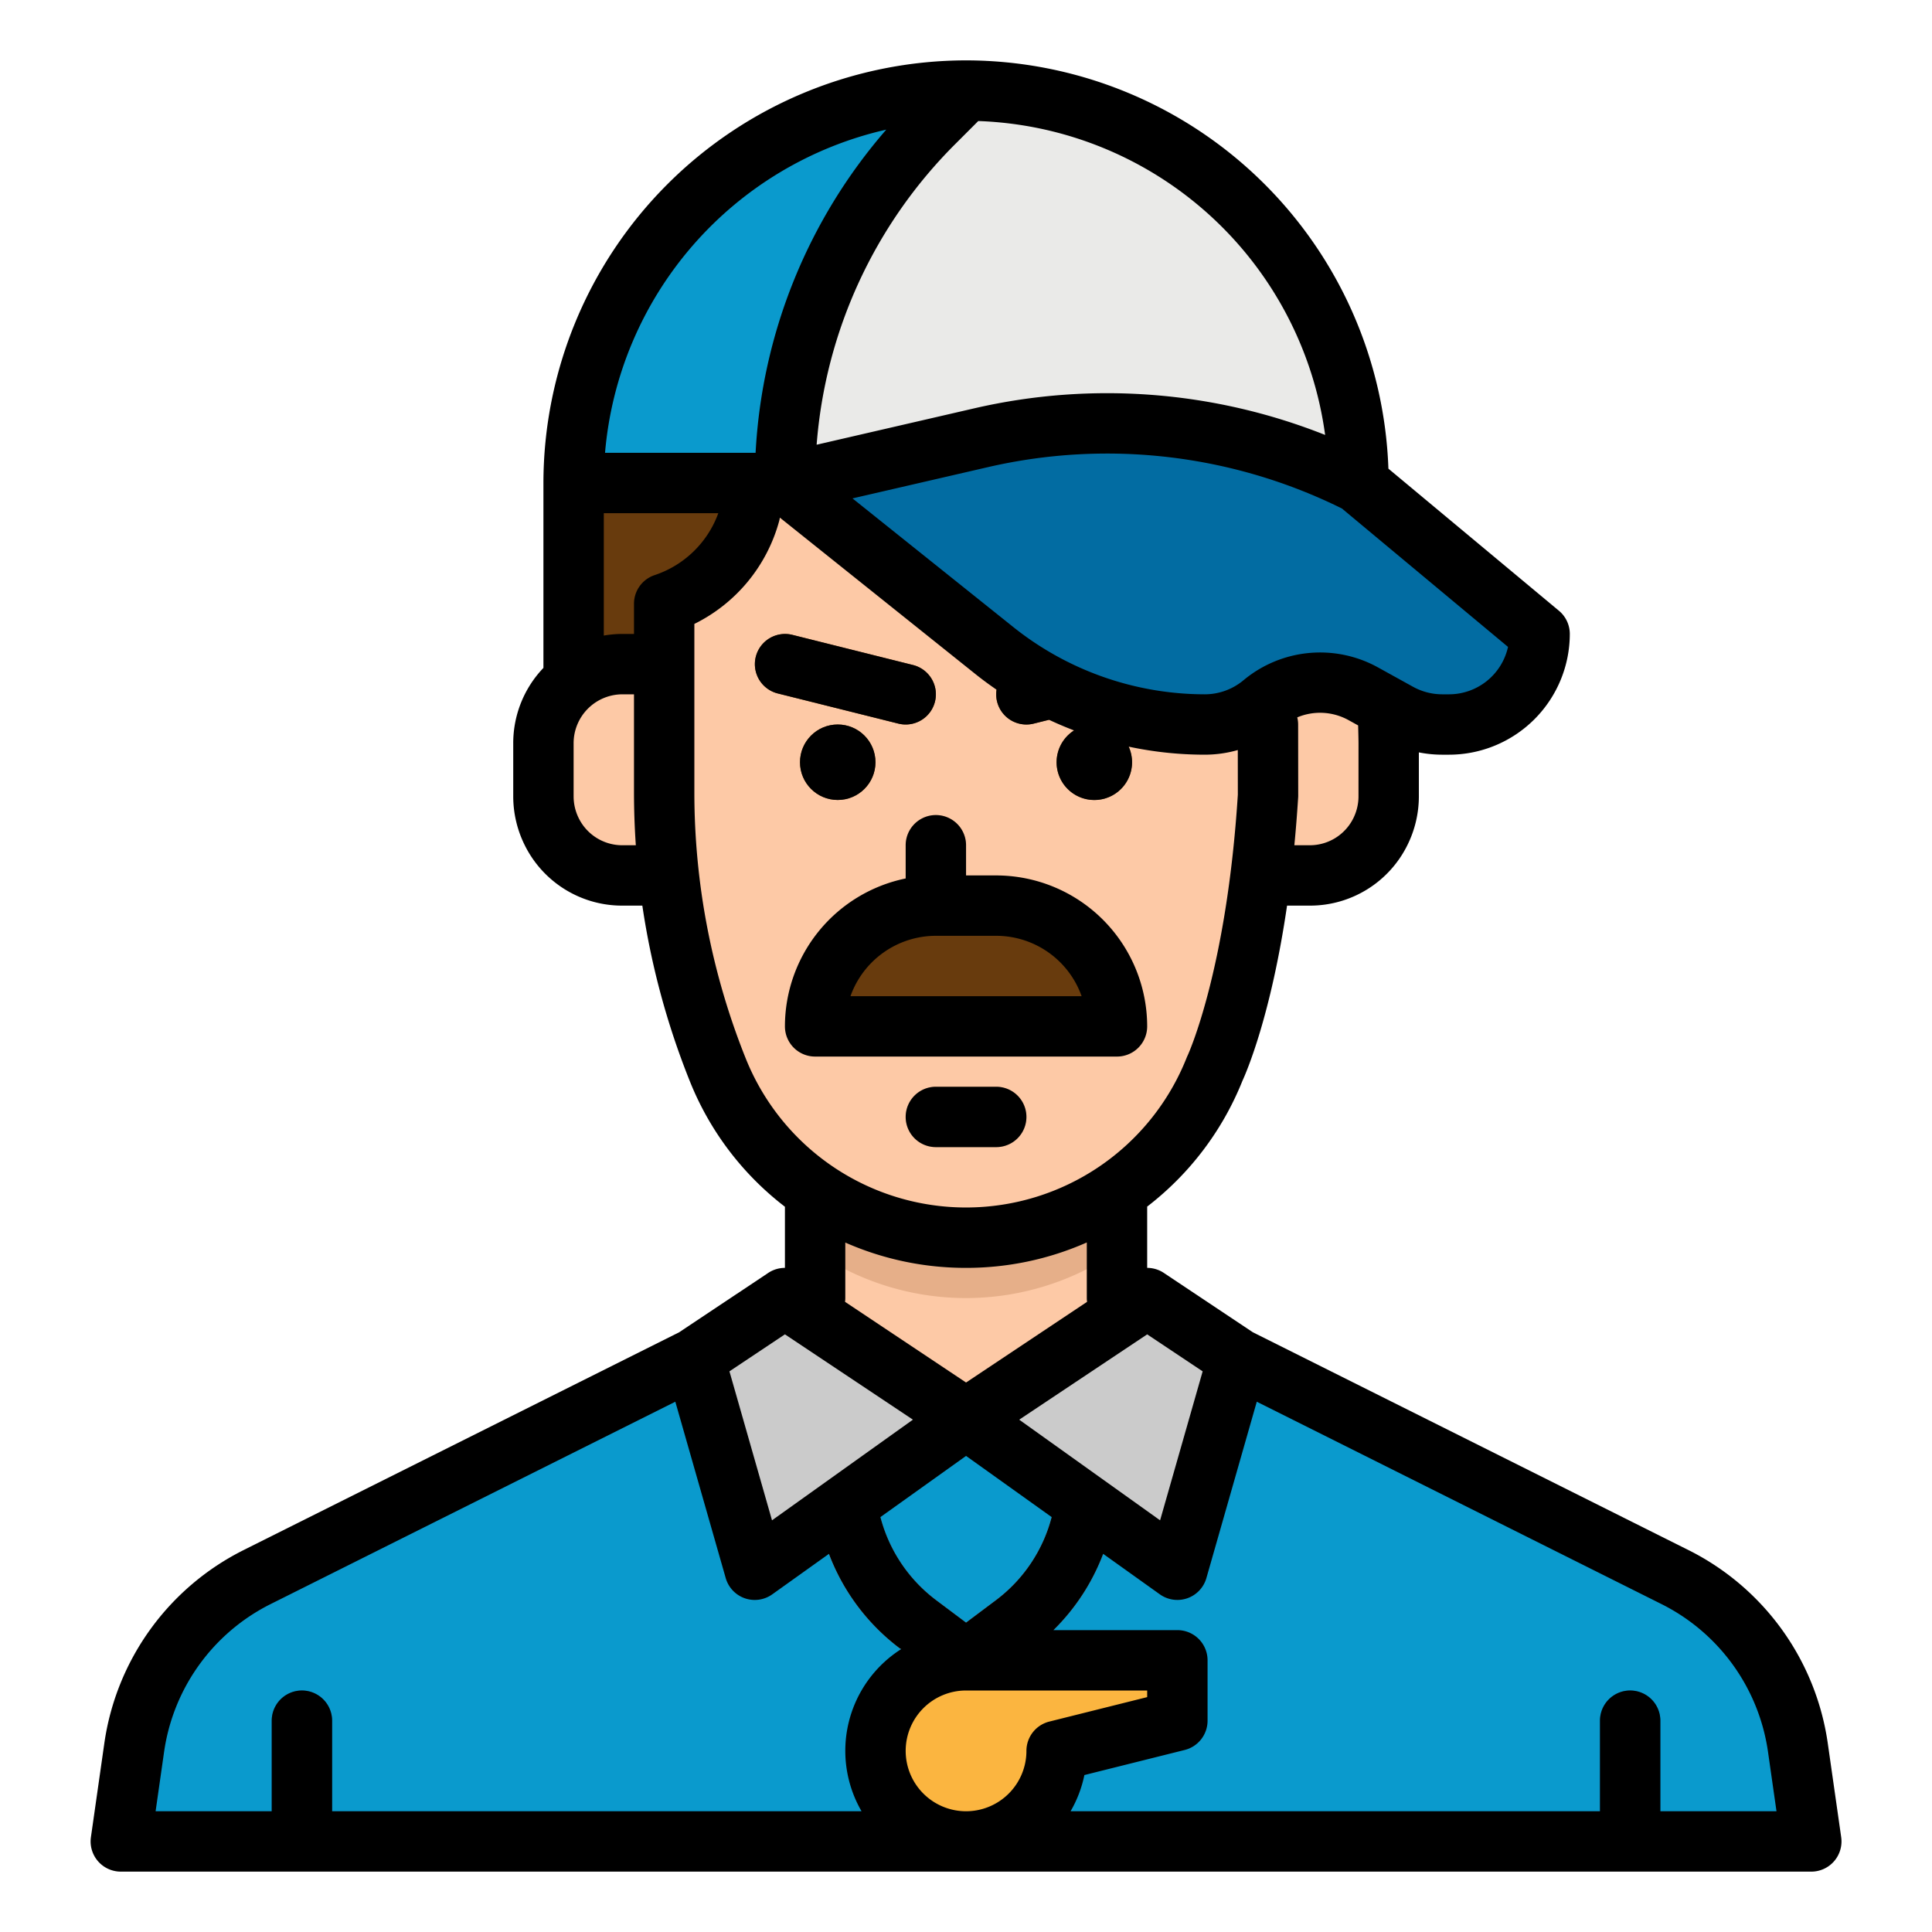 <svg height="512" viewBox="0 0 512 512" width="512" xmlns="http://www.w3.org/2000/svg"><g id="filled_outline" data-name="filled outline"><path d="m296 344 147.882 73.941a60 60 0 0 1 32.564 45.18l3.554 24.879h-448l3.554-24.879a60 60 0 0 1 32.564-45.18l147.882-73.941z" fill="#0a9acd"/><path d="m336 176h11.056a20.944 20.944 0 0 1 20.944 20.944v14.112a20.944 20.944 0 0 1 -2.211 9.366 20.944 20.944 0 0 1 -18.733 11.578h-16.056z" fill="#fdc9a6"/><path d="m152 128v58h53.931l-2.599-58z" fill="#683b0d"/><path d="m312 352-16-8v-32h-80v32l-16 8 56 24z" fill="#fdc9a6"/><path d="m296 312v19.62a70.858 70.858 0 0 1 -80 .02v-19.64z" fill="#e6af89"/><path d="m256 328a70.894 70.894 0 0 1 -65.824-44.567 198.192 198.192 0 0 1 -14.176-73.603v-49.83a35.1 35.1 0 0 0 24-33.3v-14.7l10.25 8.542a135.728 135.728 0 0 0 86.889 31.458 42.717 42.717 0 0 1 35.542 19.021l3.319 4.979.026 34.842a191.831 191.831 0 0 1 -13.721 71.4l-.406 1.015a70.966 70.966 0 0 1 -65.899 44.743z" fill="#fdc9a6"/><g fill="#683b0d"><circle cx="290" cy="202" r="10"/><path d="m240.006 192a8 8 0 0 1 -1.946-.241l-32-8a8 8 0 0 1 3.88-15.522l32 8a8 8 0 0 1 -1.934 15.763z"/><circle cx="222" cy="202" r="10"/><path d="m271.992 192a8.015 8.015 0 0 0 1.947-.241l32-8a8 8 0 0 0 -3.881-15.522l-32 8a8 8 0 0 0 1.934 15.763z"/></g><path d="m264 304h-16a8 8 0 0 1 0-16h16a8 8 0 0 1 0 16z" fill="#e6af89"/><path d="m264 248h-16a8 8 0 0 1 -8-8v-16a8 8 0 0 1 16 0v8h8a8 8 0 0 1 0 16z" fill="#e6af89"/><path d="m176 176h-11.056a20.944 20.944 0 0 0 -20.944 20.944v14.112a20.944 20.944 0 0 0 2.211 9.366 20.944 20.944 0 0 0 18.733 11.578h14.056z" fill="#fdc9a6"/><path d="m72 488v-32a8 8 0 0 1 16 0v32z" fill="#026ca2"/><path d="m424 488v-32a8 8 0 0 1 16 0v32z" fill="#026ca2"/><path d="m248 240h16a32 32 0 0 1 32 32 0 0 0 0 1 0 0h-80a0 0 0 0 1 0 0 32 32 0 0 1 32-32z" fill="#683b0d"/><path d="m256 448a7.988 7.988 0 0 1 -4.8-1.6l-12.8-9.6a56.268 56.268 0 0 1 -22.4-44.8 8 8 0 0 1 16 0 40.191 40.191 0 0 0 16 32l8 6 8-6a40.191 40.191 0 0 0 16-32 8 8 0 0 1 16 0 56.268 56.268 0 0 1 -22.4 44.8l-12.8 9.6a7.988 7.988 0 0 1 -4.8 1.6z" fill="#a8a8a8"/><path d="m264 440h-8a24 24 0 1 0 24 24l32-8v-16z" fill="#fbb540"/><path d="m207 128 56.59 44.472a89.116 89.116 0 0 0 55.67 19.528 24 24 0 0 0 15.433-5.62 23.507 23.507 0 0 1 26.49-2.57l9.4 5.194a24 24 0 0 0 11.611 3h1.806a24 24 0 0 0 24-24l-48-40-24-32.004h-80z" fill="#026ca2"/><path d="m360 128-.395-.2a148 148 0 0 0 -99.466-11.835l-52.139 12.035h-56a104 104 0 0 1 104-104 104 104 0 0 1 104 104z" fill="#eaeae8"/><path d="m256 24-8.4 8.4a135.182 135.182 0 0 0 -39.6 95.6h-56a104 104 0 0 1 104-104z" fill="#0a9acd"/><path d="m208 344 48 32-56 40-16-56z" fill="#cbcbcb"/><path d="m304 344-48 32 56 40 16-56z" fill="#cbcbcb"/><path d="m240.02 192a8 8 0 0 0 1.934-15.763l-32-8a8 8 0 0 0 -3.881 15.522l32 8a8.015 8.015 0 0 0 1.947.241z"/><circle cx="222.013" cy="202.002" r="10"/><path d="m264.014 288h-16a8 8 0 0 0 0 16h16a8 8 0 0 0 0-16z"/><path d="m484.379 461.992a68.012 68.012 0 0 0 -36.906-51.2l-115.438-57.72-23.584-15.722a7.989 7.989 0 0 0 -4.437-1.35v-16.24a79.259 79.259 0 0 0 25.241-33.323c1.064-2.314 7.562-17.3 11.827-46.437h5.987a28.786 28.786 0 0 0 25.888-16 29.085 29.085 0 0 0 3.057-12.944v-11.666a31.956 31.956 0 0 0 6.191.612h1.809a32.037 32.037 0 0 0 32-32 8 8 0 0 0 -2.879-6.146l-45.193-37.656a112.131 112.131 0 0 0 -111.929-108.2 112.126 112.126 0 0 0 -112 112v49a28.834 28.834 0 0 0 -8 19.946v14.112a29.091 29.091 0 0 0 3.056 12.942 28.788 28.788 0 0 0 25.888 16h5.269a205.478 205.478 0 0 0 12.533 46.4 78.833 78.833 0 0 0 25.255 33.4v16.2a7.992 7.992 0 0 0 -4.438 1.344l-23.584 15.722-115.438 57.722a68.015 68.015 0 0 0 -36.907 51.2l-3.553 24.879a8 8 0 0 0 7.92 9.133h448a8 8 0 0 0 7.92-9.131zm-165.662-98.573-11.28 39.481-37.337-26.671 33.918-22.612zm-46.703 100.581a16 16 0 1 1 -16-16h48v1.754l-25.941 6.485a8 8 0 0 0 -6.059 7.761zm-8-40-8 6-8-6a40.187 40.187 0 0 1 -14.69-21.961l22.691-16.208 22.685 16.209a40.185 40.185 0 0 1 -14.687 21.96zm96-212.944a13.005 13.005 0 0 1 -1.368 5.789 12.873 12.873 0 0 1 -11.577 7.155h-4.052q.584-6.027 1.007-12.659c.011-.17.016-.34.016-.51l-.02-18.84a7.963 7.963 0 0 0 -.234-1.878 15.606 15.606 0 0 1 13.54.7l2.591 1.432c.066 2.248.1 4.133.1 4.7zm24-27.056h-1.809a16.037 16.037 0 0 1 -7.741-2l-9.4-5.195a31.7 31.7 0 0 0 -35.5 3.445 16.026 16.026 0 0 1 -10.291 3.75 81.411 81.411 0 0 1 -50.673-17.773l-42.682-34.147 36.032-8.315a140.316 140.316 0 0 1 93.675 10.993l44.017 36.681a16.03 16.03 0 0 1 -15.628 12.561zm-210.531-31.587a8 8 0 0 0 -5.469 7.587v8h-3.057a28.966 28.966 0 0 0 -4.943.431v-32.431h30.346a27.043 27.043 0 0 1 -16.877 16.413zm177.689-37.15a156.413 156.413 0 0 0 -92.819-7.088l-41.936 9.678a126.234 126.234 0 0 1 36.852-79.792l5.982-5.984a96.142 96.142 0 0 1 91.921 83.186zm-116.3-80.911a141.957 141.957 0 0 0 -34.632 85.648h-39.9a96.218 96.218 0 0 1 74.535-85.648zm-69.915 189.648a12.873 12.873 0 0 1 -11.577-7.155 13.011 13.011 0 0 1 -1.366-5.789v-14.11a12.958 12.958 0 0 1 12.943-12.946h3.057v25.83q0 7.116.487 14.17zm32.657 56.462a189.373 189.373 0 0 1 -13.6-70.632v-44.487a43.005 43.005 0 0 0 22.462-27.222 8.149 8.149 0 0 0 .194-.949l51.935 41.549c1.784 1.427 3.626 2.771 5.5 4.063a7.994 7.994 0 0 0 9.848 8.979l4.047-1.011q3.272 1.534 6.646 2.823a10 10 0 1 0 14.466 4.291 96.7 96.7 0 0 0 20.161 2.134 31.964 31.964 0 0 0 8.754-1.231l.013 11.823c-2.969 46.782-13.245 69-13.336 69.191-.079.163-.152.33-.22.5a62.9 62.9 0 0 1 -116.87.18zm58.4 55.538a78.94 78.94 0 0 0 32-6.736v14.736a7.977 7.977 0 0 0 .07 1l-32.07 21.38-32.07-21.38a8.127 8.127 0 0 0 .07-1v-14.712a79.124 79.124 0 0 0 32 6.712zm-48 17.615 33.918 22.612-37.341 26.673-11.28-39.482zm-164.527 110.639a52.008 52.008 0 0 1 28.223-39.154l107.259-53.63 13.352 46.73a8 8 0 0 0 12.343 4.312l15.008-10.72a56.161 56.161 0 0 0 18.742 25.01l.4.237a31.937 31.937 0 0 0 -10.495 42.961h-140.305v-24a8 8 0 1 0 -16 0v24h-30.777zm396.527 15.746v-24a8 8 0 0 0 -16 0v24h-140.3a31.764 31.764 0 0 0 3.658-9.593l26.585-6.646a8 8 0 0 0 6.06-7.761v-16a8 8 0 0 0 -8-8h-32.84a56.367 56.367 0 0 0 13.18-20.211l15.009 10.721a8 8 0 0 0 12.343-4.312l13.352-46.731 107.255 53.633a52.008 52.008 0 0 1 28.223 39.156l2.25 15.744z"/><path d="m296.014 280a8 8 0 0 0 8-8 40.046 40.046 0 0 0 -40-40h-8v-8a8 8 0 0 0 -16 0v8.8a40.067 40.067 0 0 0 -32 39.2 8 8 0 0 0 8 8zm-48-32h16a24.042 24.042 0 0 1 22.629 16h-61.258a24.041 24.041 0 0 1 22.629-16z"/></g></svg>